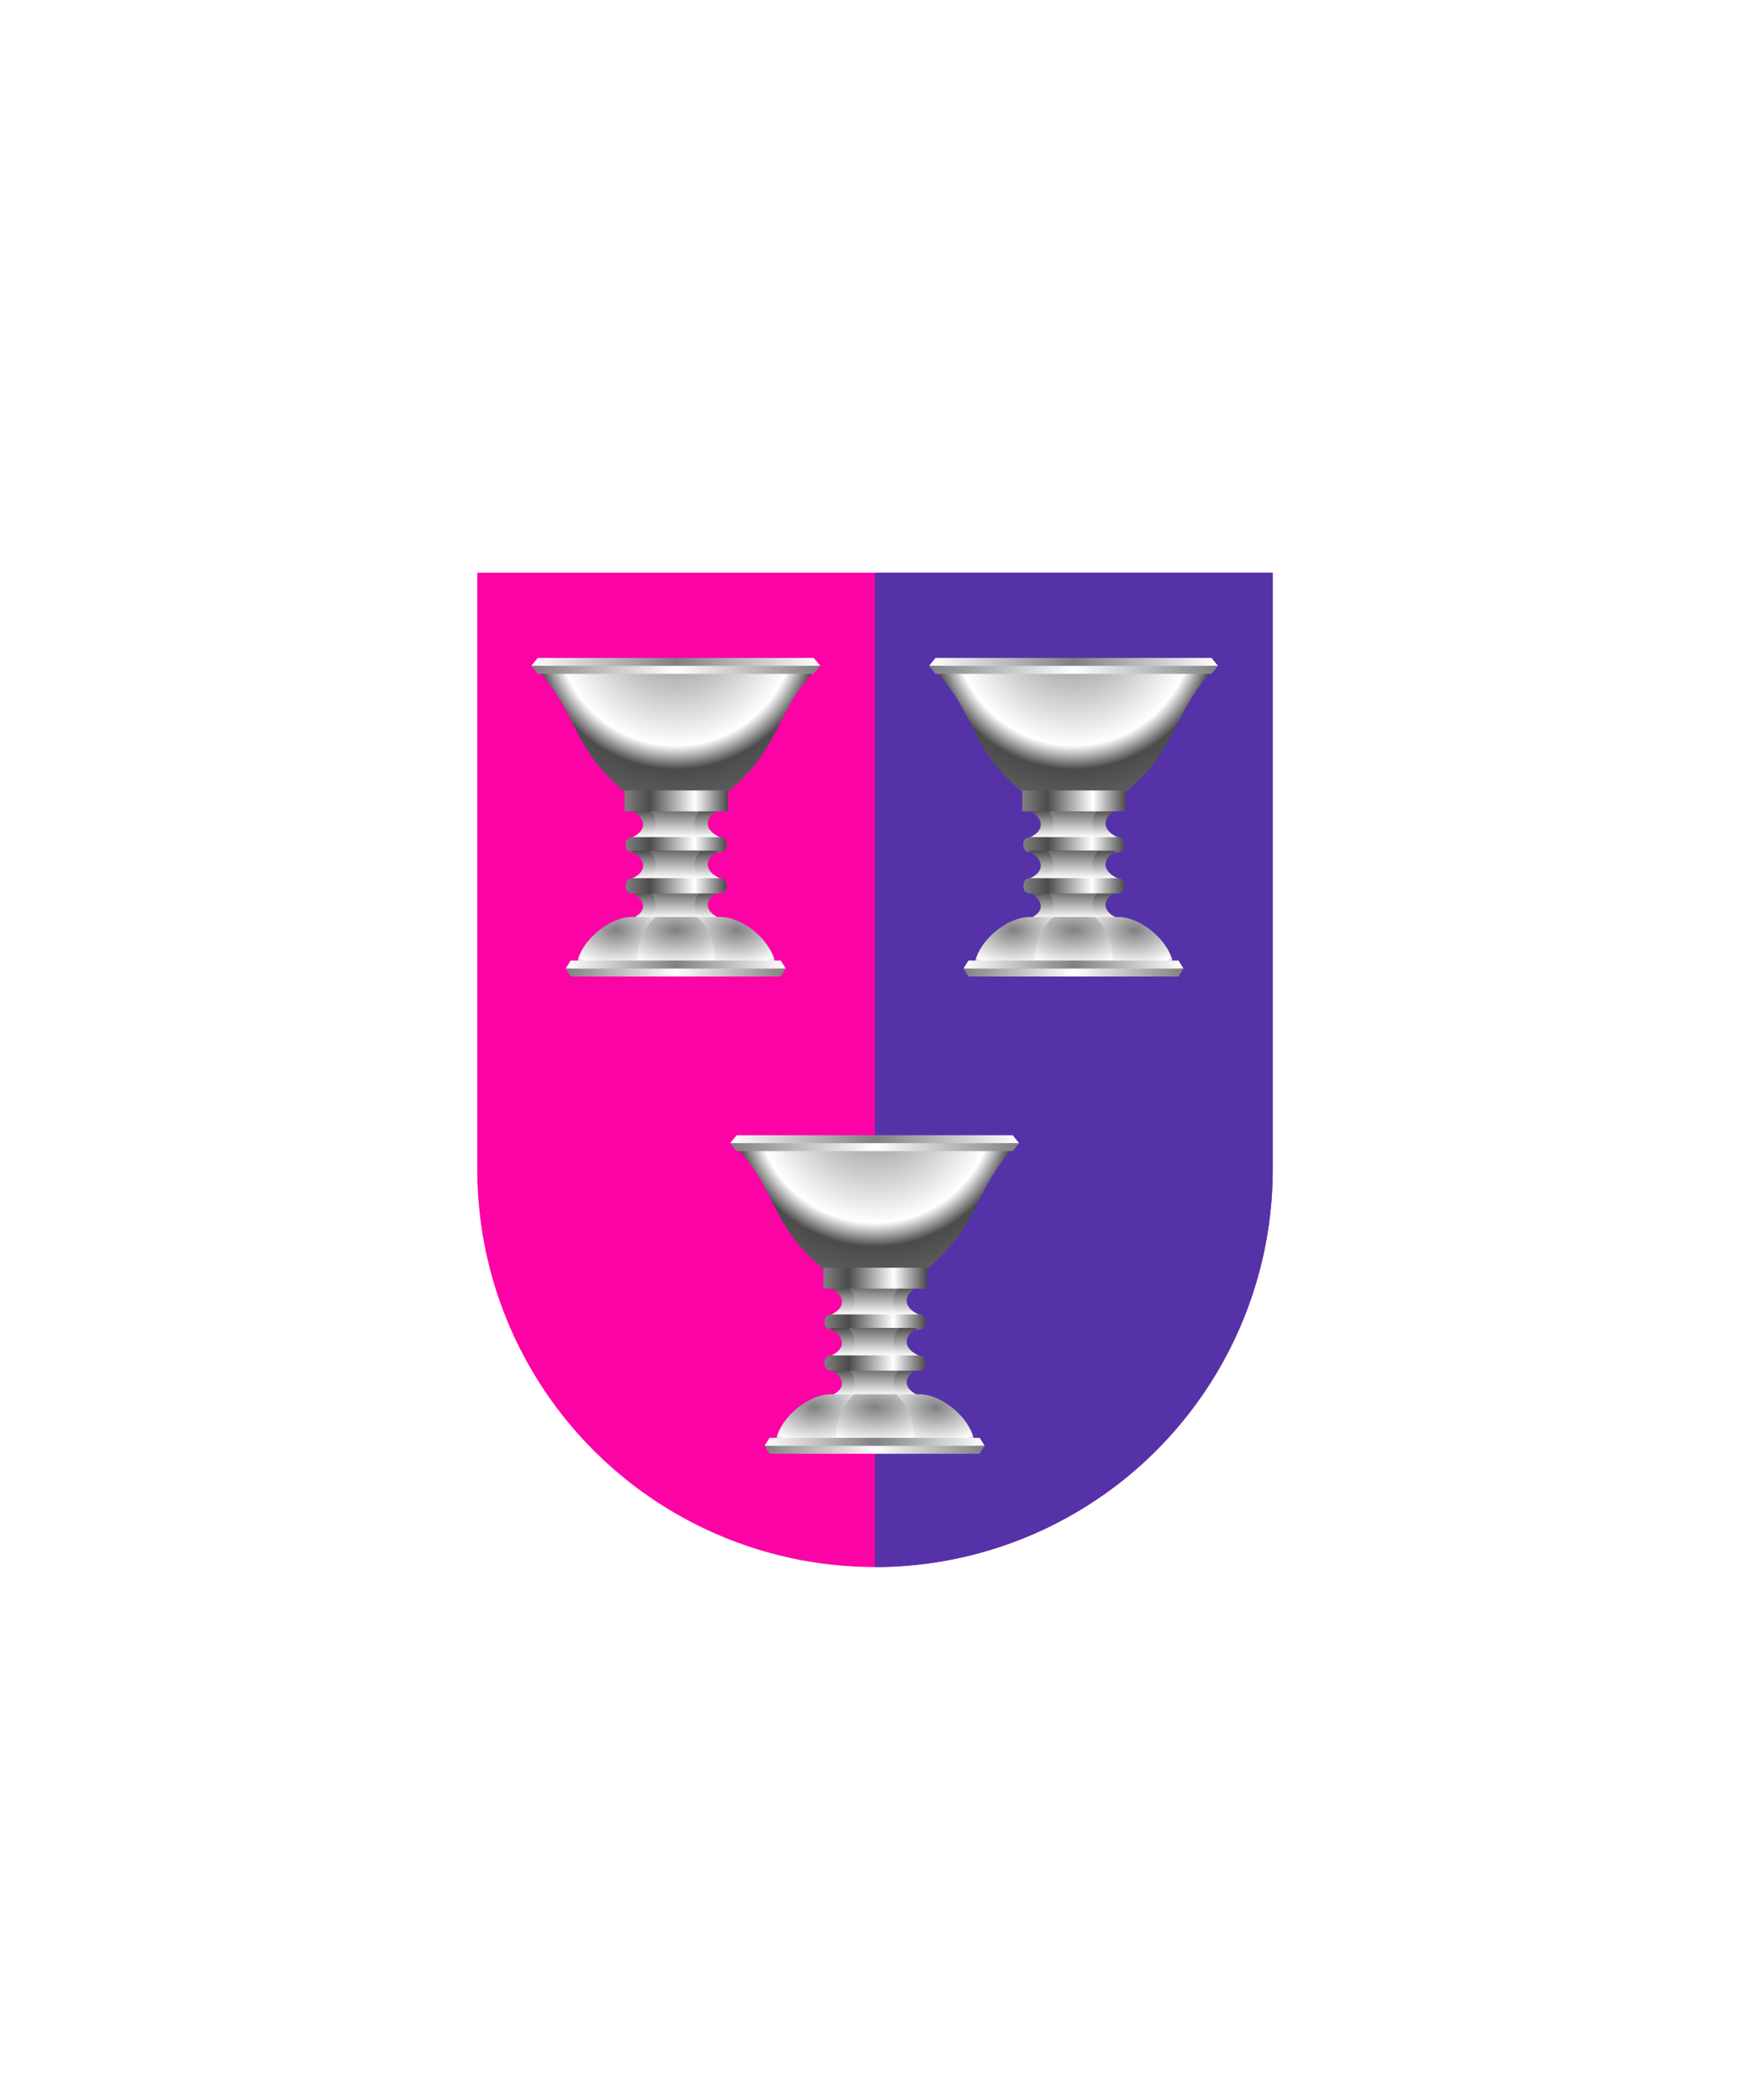 <svg xmlns="http://www.w3.org/2000/svg" xmlns:xlink="http://www.w3.org/1999/xlink" viewBox="0 0 220 264"><path d="M60 72v75a50 50 0 0 0 50 50 50 50 0 0 0 50-50V72Z" fill="#fc03a5"/><path d="M110 197a49.997 49.997 0 0 0 50-50V72h-50v125Z" fill="#5632a8"/><defs><linearGradient id="h57-a" x2="1" y1="0" y2="0"><stop offset="0" stop-color="#fff"/><stop offset="0.5" stop-color="gray"/><stop offset="1" stop-color="#fff"/></linearGradient><linearGradient id="h57-b" x2="1" y1="0" y2="0"><stop offset="0" stop-color="gray"/><stop offset="0.5" stop-color="#fff"/><stop offset="1" stop-color="gray"/></linearGradient><radialGradient cx=".5" cy=".25" id="h57-c" r="1.5"><stop offset="0" stop-color="gray"/><stop offset="0.47" stop-color="#fff"/><stop offset="0.6" stop-color="#4b4b4b"/><stop offset="1" stop-color="gray"/></radialGradient><linearGradient id="h57-f" x1="0" x2="1" y1="0" y2="0"><stop offset="0" stop-color="gray"/><stop offset="0.24" stop-color="#4b4b4b"/><stop offset="0.68" stop-color="#fff"/><stop offset="1" stop-color="#4b4b4b"/></linearGradient><radialGradient cx="18.2" cy="-4" gradientUnits="userSpaceOnUse" id="h57-g" r="30"><stop offset="0" stop-color="gray"/><stop offset="0.5" stop-color="#fff"/><stop offset="0.6" stop-color="#4b4b4b"/><stop offset="1" stop-color="gray"/></radialGradient><linearGradient id="h57-h" x1="0" x2="0" y1="1"><stop offset="0" stop-color="#fff"/><stop offset="1" stop-color="#4b4b4b"/></linearGradient><linearGradient id="h57-i" x1="0" x2="0" y1="0" y2="1"><stop offset="0" stop-color="#696969"/><stop offset="1" stop-color="#fff"/></linearGradient><filter id="h57-k" name="shadow"><feDropShadow dx="0" dy="2" stdDeviation="0"/></filter><symbol id="h57-m" viewBox="0 0 12.69 5.16"><path d="M11.7,0H.54c1.87.84,2.4,2.41.23,3.37H11.93C9.75,2.47,9.89.87,11.7,0Z" fill="url(#h57-h)"/><path d="M9.43,3.37A2.26,2.26,0,0,1,9.43,0H3A2.27,2.27,0,0,1,3,3.37Z" fill="url(#h57-i)"/><path d="M11.93,3.31H.77A.81.81,0,0,0,0,4.23a.81.81,0,0,0,.77.93H11.93s.76,0,.76-.93S11.93,3.31,11.93,3.31Z" fill="url(#h57-f)"/></symbol><symbol id="h57-o" viewBox="0 0 33.33 2.08"><path d="M32.58,0H.75L0,1l16.56.52L33.33,1Z" fill="url(#h57-a)"/><path d="M0,1l.75,1H32.58l.75-1Z" fill="url(#h57-b)"/></symbol><symbol id="h57-l" viewBox="0 0 36.42 40.13"><path d="M.82,1.56C5.94,7.12,5,11.22,11.73,16.85h13c6.69-5.63,5.79-9.73,10.91-15.29Z" fill="url(#h57-g)"/><use height="5.16" transform="translate(11.87 19.08) scale(1 1.04)" width="12.69" xlink:href="#h57-m"/><use height="5.16" transform="translate(11.87 29.4)" width="12.69" xlink:href="#h57-m"/><use height="2.08" transform="scale(1.09 1)" width="33.33" xlink:href="#h57-o"/><path d="M21.31,32.57H15.12c-2.95,2.44-2.52,5.14-2.69,6.52H24C23.83,37.71,24.25,35,21.31,32.57Z" fill="url(#h57-c)"/><path d="M23.18,39.09h7.58c-.07-3.14-3.93-6.52-7-6.52H20.87C23.4,35,23,37.71,23.18,39.09Z" fill="url(#h57-c)"/><path d="M13.25,39.09H5.67c.07-3.14,3.93-6.52,7-6.52h2.92C13,35,13.39,37.71,13.25,39.09Z" fill="url(#h57-c)"/><path d="M11.73,16.66h13v2.63h-13Z" fill="url(#h57-f)"/><use height="2.08" transform="translate(4.33 38.05) scale(0.83 1)" width="33.33" xlink:href="#h57-o"/><use height="5.16" transform="translate(11.87 24.24) scale(1 1.04)" width="12.69" xlink:href="#h57-m"/></symbol></defs><g filter="url(#h57-k)"><use height="40.13" transform="translate(66.79 82.71)" width="36.42" xlink:href="#h57-l"/><use height="40.13" transform="translate(116.79 82.71)" width="36.42" xlink:href="#h57-l"/><use height="40.13" transform="translate(91.79 142.71)" width="36.42" xlink:href="#h57-l"/></g></svg>